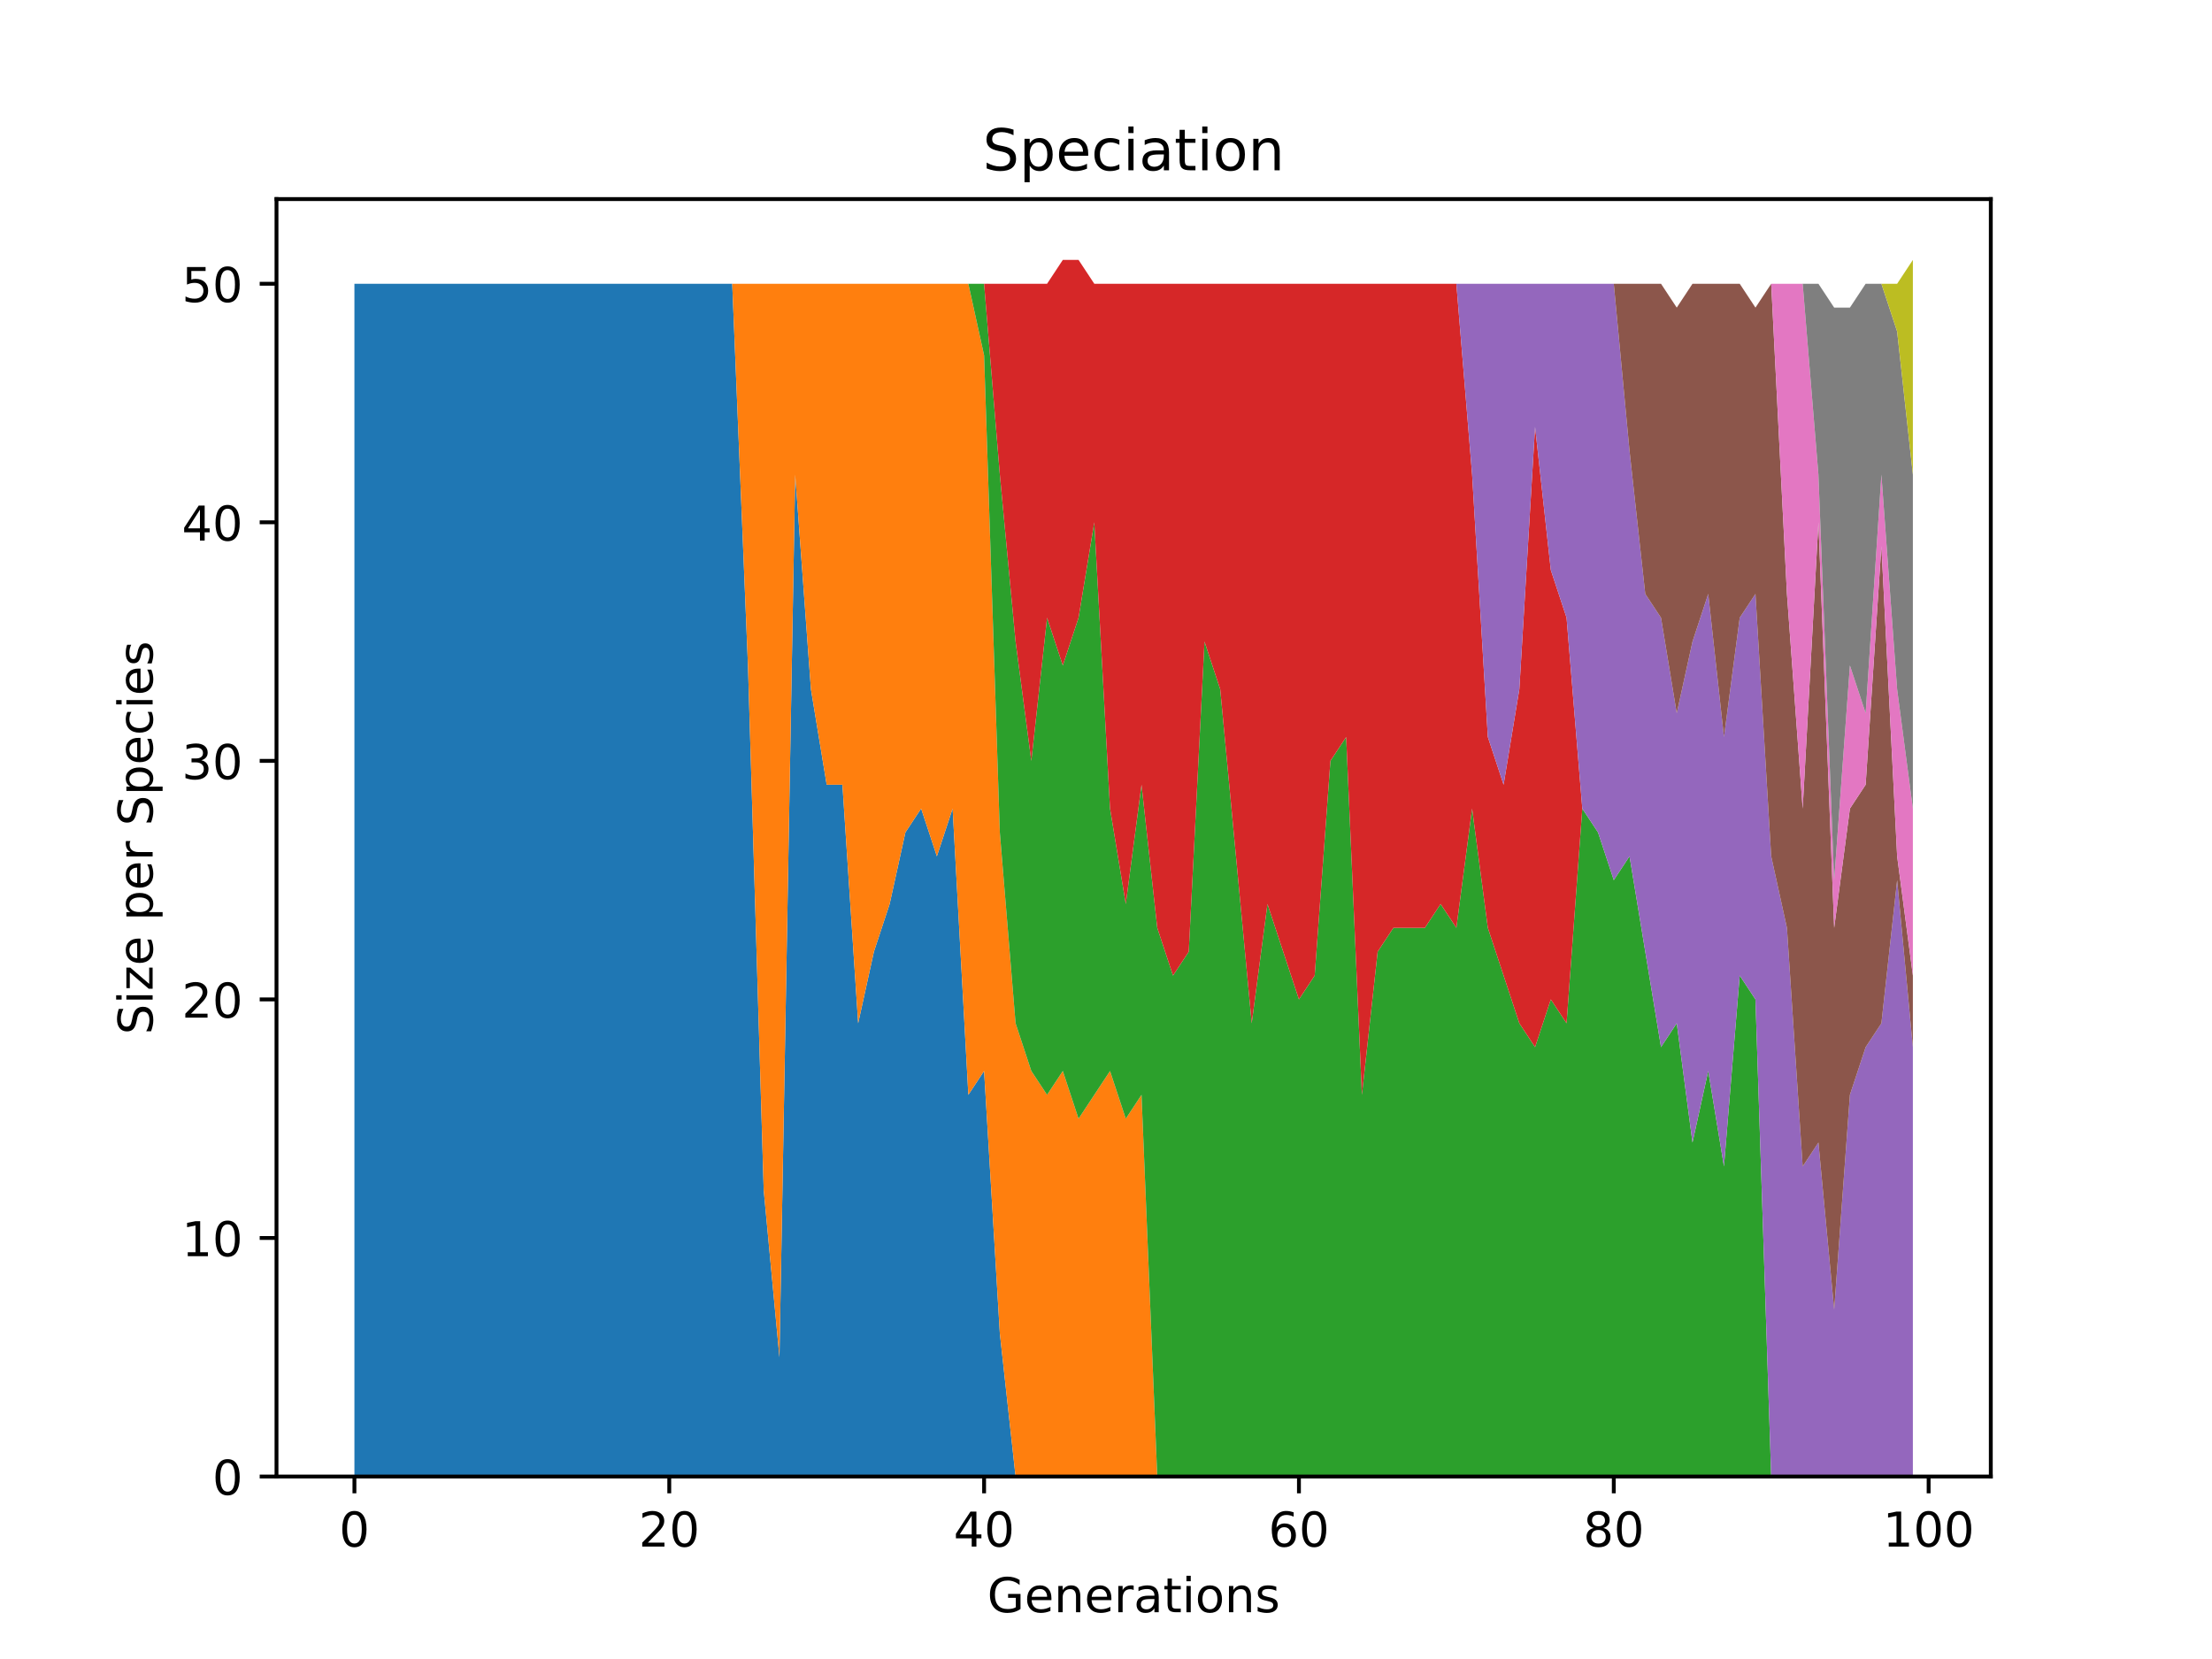 <?xml version="1.0" encoding="utf-8" standalone="no"?>
<!DOCTYPE svg PUBLIC "-//W3C//DTD SVG 1.1//EN"
  "http://www.w3.org/Graphics/SVG/1.1/DTD/svg11.dtd">
<!-- Created with matplotlib (https://matplotlib.org/) -->
<svg height="345.6pt" version="1.1" viewBox="0 0 460.8 345.6" width="460.8pt" xmlns="http://www.w3.org/2000/svg" xmlns:xlink="http://www.w3.org/1999/xlink">
 <defs>
  <style type="text/css">
*{stroke-linecap:butt;stroke-linejoin:round;}
  </style>
 </defs>
 <g id="figure_1">
  <g id="patch_1">
   <path d="M 0 345.6 
L 460.8 345.6 
L 460.8 0 
L 0 0 
z
" style="fill:#ffffff;"/>
  </g>
  <g id="axes_1">
   <g id="patch_2">
    <path d="M 57.6 307.584 
L 414.72 307.584 
L 414.72 41.472 
L 57.6 41.472 
z
" style="fill:#ffffff;"/>
   </g>
   <g id="PolyCollection_1">
    <path clip-path="url(#pa3289aa0d8)" d="M 73.833 59.113 
L 73.833 307.584 
L 77.112 307.584 
L 80.391 307.584 
L 83.671 307.584 
L 86.95 307.584 
L 90.229 307.584 
L 93.509 307.584 
L 96.788 307.584 
L 100.067 307.584 
L 103.347 307.584 
L 106.626 307.584 
L 109.905 307.584 
L 113.185 307.584 
L 116.464 307.584 
L 119.743 307.584 
L 123.023 307.584 
L 126.302 307.584 
L 129.581 307.584 
L 132.861 307.584 
L 136.14 307.584 
L 139.42 307.584 
L 142.699 307.584 
L 145.978 307.584 
L 149.258 307.584 
L 152.537 307.584 
L 155.816 307.584 
L 159.096 307.584 
L 162.375 307.584 
L 165.654 307.584 
L 168.934 307.584 
L 172.213 307.584 
L 175.492 307.584 
L 178.772 307.584 
L 182.051 307.584 
L 185.33 307.584 
L 188.61 307.584 
L 191.889 307.584 
L 195.168 307.584 
L 198.448 307.584 
L 201.727 307.584 
L 205.006 307.584 
L 208.286 307.584 
L 211.565 307.584 
L 214.844 307.584 
L 218.124 307.584 
L 221.403 307.584 
L 224.682 307.584 
L 227.962 307.584 
L 231.241 307.584 
L 234.52 307.584 
L 237.8 307.584 
L 241.079 307.584 
L 244.358 307.584 
L 247.638 307.584 
L 250.917 307.584 
L 254.196 307.584 
L 257.476 307.584 
L 260.755 307.584 
L 264.034 307.584 
L 267.314 307.584 
L 270.593 307.584 
L 273.872 307.584 
L 277.152 307.584 
L 280.431 307.584 
L 283.71 307.584 
L 286.99 307.584 
L 290.269 307.584 
L 293.548 307.584 
L 296.828 307.584 
L 300.107 307.584 
L 303.386 307.584 
L 306.666 307.584 
L 309.945 307.584 
L 313.224 307.584 
L 316.504 307.584 
L 319.783 307.584 
L 323.062 307.584 
L 326.342 307.584 
L 329.621 307.584 
L 332.9 307.584 
L 336.18 307.584 
L 339.459 307.584 
L 342.739 307.584 
L 346.018 307.584 
L 349.297 307.584 
L 352.577 307.584 
L 355.856 307.584 
L 359.135 307.584 
L 362.415 307.584 
L 365.694 307.584 
L 368.973 307.584 
L 372.253 307.584 
L 375.532 307.584 
L 378.811 307.584 
L 382.091 307.584 
L 385.37 307.584 
L 388.649 307.584 
L 391.929 307.584 
L 395.208 307.584 
L 398.487 307.584 
L 398.487 307.584 
L 398.487 307.584 
L 395.208 307.584 
L 391.929 307.584 
L 388.649 307.584 
L 385.37 307.584 
L 382.091 307.584 
L 378.811 307.584 
L 375.532 307.584 
L 372.253 307.584 
L 368.973 307.584 
L 365.694 307.584 
L 362.415 307.584 
L 359.135 307.584 
L 355.856 307.584 
L 352.577 307.584 
L 349.297 307.584 
L 346.018 307.584 
L 342.739 307.584 
L 339.459 307.584 
L 336.18 307.584 
L 332.9 307.584 
L 329.621 307.584 
L 326.342 307.584 
L 323.062 307.584 
L 319.783 307.584 
L 316.504 307.584 
L 313.224 307.584 
L 309.945 307.584 
L 306.666 307.584 
L 303.386 307.584 
L 300.107 307.584 
L 296.828 307.584 
L 293.548 307.584 
L 290.269 307.584 
L 286.99 307.584 
L 283.71 307.584 
L 280.431 307.584 
L 277.152 307.584 
L 273.872 307.584 
L 270.593 307.584 
L 267.314 307.584 
L 264.034 307.584 
L 260.755 307.584 
L 257.476 307.584 
L 254.196 307.584 
L 250.917 307.584 
L 247.638 307.584 
L 244.358 307.584 
L 241.079 307.584 
L 237.8 307.584 
L 234.52 307.584 
L 231.241 307.584 
L 227.962 307.584 
L 224.682 307.584 
L 221.403 307.584 
L 218.124 307.584 
L 214.844 307.584 
L 211.565 307.584 
L 208.286 277.768 
L 205.006 223.104 
L 201.727 228.073 
L 198.448 168.44 
L 195.168 178.379 
L 191.889 168.44 
L 188.61 173.41 
L 185.33 188.318 
L 182.051 198.257 
L 178.772 213.165 
L 175.492 163.471 
L 172.213 163.471 
L 168.934 143.593 
L 165.654 98.869 
L 162.375 282.737 
L 159.096 247.951 
L 155.816 138.624 
L 152.537 59.113 
L 149.258 59.113 
L 145.978 59.113 
L 142.699 59.113 
L 139.42 59.113 
L 136.14 59.113 
L 132.861 59.113 
L 129.581 59.113 
L 126.302 59.113 
L 123.023 59.113 
L 119.743 59.113 
L 116.464 59.113 
L 113.185 59.113 
L 109.905 59.113 
L 106.626 59.113 
L 103.347 59.113 
L 100.067 59.113 
L 96.788 59.113 
L 93.509 59.113 
L 90.229 59.113 
L 86.95 59.113 
L 83.671 59.113 
L 80.391 59.113 
L 77.112 59.113 
L 73.833 59.113 
z
" style="fill:#1f77b4;"/>
   </g>
   <g id="PolyCollection_2">
    <path clip-path="url(#pa3289aa0d8)" d="M 73.833 59.113 
L 73.833 59.113 
L 77.112 59.113 
L 80.391 59.113 
L 83.671 59.113 
L 86.95 59.113 
L 90.229 59.113 
L 93.509 59.113 
L 96.788 59.113 
L 100.067 59.113 
L 103.347 59.113 
L 106.626 59.113 
L 109.905 59.113 
L 113.185 59.113 
L 116.464 59.113 
L 119.743 59.113 
L 123.023 59.113 
L 126.302 59.113 
L 129.581 59.113 
L 132.861 59.113 
L 136.14 59.113 
L 139.42 59.113 
L 142.699 59.113 
L 145.978 59.113 
L 149.258 59.113 
L 152.537 59.113 
L 155.816 138.624 
L 159.096 247.951 
L 162.375 282.737 
L 165.654 98.869 
L 168.934 143.593 
L 172.213 163.471 
L 175.492 163.471 
L 178.772 213.165 
L 182.051 198.257 
L 185.33 188.318 
L 188.61 173.41 
L 191.889 168.44 
L 195.168 178.379 
L 198.448 168.44 
L 201.727 228.073 
L 205.006 223.104 
L 208.286 277.768 
L 211.565 307.584 
L 214.844 307.584 
L 218.124 307.584 
L 221.403 307.584 
L 224.682 307.584 
L 227.962 307.584 
L 231.241 307.584 
L 234.52 307.584 
L 237.8 307.584 
L 241.079 307.584 
L 244.358 307.584 
L 247.638 307.584 
L 250.917 307.584 
L 254.196 307.584 
L 257.476 307.584 
L 260.755 307.584 
L 264.034 307.584 
L 267.314 307.584 
L 270.593 307.584 
L 273.872 307.584 
L 277.152 307.584 
L 280.431 307.584 
L 283.71 307.584 
L 286.99 307.584 
L 290.269 307.584 
L 293.548 307.584 
L 296.828 307.584 
L 300.107 307.584 
L 303.386 307.584 
L 306.666 307.584 
L 309.945 307.584 
L 313.224 307.584 
L 316.504 307.584 
L 319.783 307.584 
L 323.062 307.584 
L 326.342 307.584 
L 329.621 307.584 
L 332.9 307.584 
L 336.18 307.584 
L 339.459 307.584 
L 342.739 307.584 
L 346.018 307.584 
L 349.297 307.584 
L 352.577 307.584 
L 355.856 307.584 
L 359.135 307.584 
L 362.415 307.584 
L 365.694 307.584 
L 368.973 307.584 
L 372.253 307.584 
L 375.532 307.584 
L 378.811 307.584 
L 382.091 307.584 
L 385.37 307.584 
L 388.649 307.584 
L 391.929 307.584 
L 395.208 307.584 
L 398.487 307.584 
L 398.487 307.584 
L 398.487 307.584 
L 395.208 307.584 
L 391.929 307.584 
L 388.649 307.584 
L 385.37 307.584 
L 382.091 307.584 
L 378.811 307.584 
L 375.532 307.584 
L 372.253 307.584 
L 368.973 307.584 
L 365.694 307.584 
L 362.415 307.584 
L 359.135 307.584 
L 355.856 307.584 
L 352.577 307.584 
L 349.297 307.584 
L 346.018 307.584 
L 342.739 307.584 
L 339.459 307.584 
L 336.18 307.584 
L 332.9 307.584 
L 329.621 307.584 
L 326.342 307.584 
L 323.062 307.584 
L 319.783 307.584 
L 316.504 307.584 
L 313.224 307.584 
L 309.945 307.584 
L 306.666 307.584 
L 303.386 307.584 
L 300.107 307.584 
L 296.828 307.584 
L 293.548 307.584 
L 290.269 307.584 
L 286.99 307.584 
L 283.71 307.584 
L 280.431 307.584 
L 277.152 307.584 
L 273.872 307.584 
L 270.593 307.584 
L 267.314 307.584 
L 264.034 307.584 
L 260.755 307.584 
L 257.476 307.584 
L 254.196 307.584 
L 250.917 307.584 
L 247.638 307.584 
L 244.358 307.584 
L 241.079 307.584 
L 237.8 228.073 
L 234.52 233.043 
L 231.241 223.104 
L 227.962 228.073 
L 224.682 233.043 
L 221.403 223.104 
L 218.124 228.073 
L 214.844 223.104 
L 211.565 213.165 
L 208.286 173.41 
L 205.006 74.022 
L 201.727 59.113 
L 198.448 59.113 
L 195.168 59.113 
L 191.889 59.113 
L 188.61 59.113 
L 185.33 59.113 
L 182.051 59.113 
L 178.772 59.113 
L 175.492 59.113 
L 172.213 59.113 
L 168.934 59.113 
L 165.654 59.113 
L 162.375 59.113 
L 159.096 59.113 
L 155.816 59.113 
L 152.537 59.113 
L 149.258 59.113 
L 145.978 59.113 
L 142.699 59.113 
L 139.42 59.113 
L 136.14 59.113 
L 132.861 59.113 
L 129.581 59.113 
L 126.302 59.113 
L 123.023 59.113 
L 119.743 59.113 
L 116.464 59.113 
L 113.185 59.113 
L 109.905 59.113 
L 106.626 59.113 
L 103.347 59.113 
L 100.067 59.113 
L 96.788 59.113 
L 93.509 59.113 
L 90.229 59.113 
L 86.95 59.113 
L 83.671 59.113 
L 80.391 59.113 
L 77.112 59.113 
L 73.833 59.113 
z
" style="fill:#ff7f0e;"/>
   </g>
   <g id="PolyCollection_3">
    <path clip-path="url(#pa3289aa0d8)" d="M 73.833 59.113 
L 73.833 59.113 
L 77.112 59.113 
L 80.391 59.113 
L 83.671 59.113 
L 86.95 59.113 
L 90.229 59.113 
L 93.509 59.113 
L 96.788 59.113 
L 100.067 59.113 
L 103.347 59.113 
L 106.626 59.113 
L 109.905 59.113 
L 113.185 59.113 
L 116.464 59.113 
L 119.743 59.113 
L 123.023 59.113 
L 126.302 59.113 
L 129.581 59.113 
L 132.861 59.113 
L 136.14 59.113 
L 139.42 59.113 
L 142.699 59.113 
L 145.978 59.113 
L 149.258 59.113 
L 152.537 59.113 
L 155.816 59.113 
L 159.096 59.113 
L 162.375 59.113 
L 165.654 59.113 
L 168.934 59.113 
L 172.213 59.113 
L 175.492 59.113 
L 178.772 59.113 
L 182.051 59.113 
L 185.33 59.113 
L 188.61 59.113 
L 191.889 59.113 
L 195.168 59.113 
L 198.448 59.113 
L 201.727 59.113 
L 205.006 74.022 
L 208.286 173.41 
L 211.565 213.165 
L 214.844 223.104 
L 218.124 228.073 
L 221.403 223.104 
L 224.682 233.043 
L 227.962 228.073 
L 231.241 223.104 
L 234.52 233.043 
L 237.8 228.073 
L 241.079 307.584 
L 244.358 307.584 
L 247.638 307.584 
L 250.917 307.584 
L 254.196 307.584 
L 257.476 307.584 
L 260.755 307.584 
L 264.034 307.584 
L 267.314 307.584 
L 270.593 307.584 
L 273.872 307.584 
L 277.152 307.584 
L 280.431 307.584 
L 283.71 307.584 
L 286.99 307.584 
L 290.269 307.584 
L 293.548 307.584 
L 296.828 307.584 
L 300.107 307.584 
L 303.386 307.584 
L 306.666 307.584 
L 309.945 307.584 
L 313.224 307.584 
L 316.504 307.584 
L 319.783 307.584 
L 323.062 307.584 
L 326.342 307.584 
L 329.621 307.584 
L 332.9 307.584 
L 336.18 307.584 
L 339.459 307.584 
L 342.739 307.584 
L 346.018 307.584 
L 349.297 307.584 
L 352.577 307.584 
L 355.856 307.584 
L 359.135 307.584 
L 362.415 307.584 
L 365.694 307.584 
L 368.973 307.584 
L 372.253 307.584 
L 375.532 307.584 
L 378.811 307.584 
L 382.091 307.584 
L 385.37 307.584 
L 388.649 307.584 
L 391.929 307.584 
L 395.208 307.584 
L 398.487 307.584 
L 398.487 307.584 
L 398.487 307.584 
L 395.208 307.584 
L 391.929 307.584 
L 388.649 307.584 
L 385.37 307.584 
L 382.091 307.584 
L 378.811 307.584 
L 375.532 307.584 
L 372.253 307.584 
L 368.973 307.584 
L 365.694 208.196 
L 362.415 203.226 
L 359.135 242.982 
L 355.856 223.104 
L 352.577 238.012 
L 349.297 213.165 
L 346.018 218.135 
L 342.739 198.257 
L 339.459 178.379 
L 336.18 183.349 
L 332.9 173.41 
L 329.621 168.44 
L 326.342 213.165 
L 323.062 208.196 
L 319.783 218.135 
L 316.504 213.165 
L 313.224 203.226 
L 309.945 193.288 
L 306.666 168.44 
L 303.386 193.288 
L 300.107 188.318 
L 296.828 193.288 
L 293.548 193.288 
L 290.269 193.288 
L 286.99 198.257 
L 283.71 228.073 
L 280.431 153.532 
L 277.152 158.502 
L 273.872 203.226 
L 270.593 208.196 
L 267.314 198.257 
L 264.034 188.318 
L 260.755 213.165 
L 257.476 178.379 
L 254.196 143.593 
L 250.917 133.655 
L 247.638 198.257 
L 244.358 203.226 
L 241.079 193.288 
L 237.8 163.471 
L 234.52 188.318 
L 231.241 168.44 
L 227.962 108.808 
L 224.682 128.685 
L 221.403 138.624 
L 218.124 128.685 
L 214.844 158.502 
L 211.565 133.655 
L 208.286 98.869 
L 205.006 59.113 
L 201.727 59.113 
L 198.448 59.113 
L 195.168 59.113 
L 191.889 59.113 
L 188.61 59.113 
L 185.33 59.113 
L 182.051 59.113 
L 178.772 59.113 
L 175.492 59.113 
L 172.213 59.113 
L 168.934 59.113 
L 165.654 59.113 
L 162.375 59.113 
L 159.096 59.113 
L 155.816 59.113 
L 152.537 59.113 
L 149.258 59.113 
L 145.978 59.113 
L 142.699 59.113 
L 139.42 59.113 
L 136.14 59.113 
L 132.861 59.113 
L 129.581 59.113 
L 126.302 59.113 
L 123.023 59.113 
L 119.743 59.113 
L 116.464 59.113 
L 113.185 59.113 
L 109.905 59.113 
L 106.626 59.113 
L 103.347 59.113 
L 100.067 59.113 
L 96.788 59.113 
L 93.509 59.113 
L 90.229 59.113 
L 86.95 59.113 
L 83.671 59.113 
L 80.391 59.113 
L 77.112 59.113 
L 73.833 59.113 
z
" style="fill:#2ca02c;"/>
   </g>
   <g id="PolyCollection_4">
    <path clip-path="url(#pa3289aa0d8)" d="M 73.833 59.113 
L 73.833 59.113 
L 77.112 59.113 
L 80.391 59.113 
L 83.671 59.113 
L 86.95 59.113 
L 90.229 59.113 
L 93.509 59.113 
L 96.788 59.113 
L 100.067 59.113 
L 103.347 59.113 
L 106.626 59.113 
L 109.905 59.113 
L 113.185 59.113 
L 116.464 59.113 
L 119.743 59.113 
L 123.023 59.113 
L 126.302 59.113 
L 129.581 59.113 
L 132.861 59.113 
L 136.14 59.113 
L 139.42 59.113 
L 142.699 59.113 
L 145.978 59.113 
L 149.258 59.113 
L 152.537 59.113 
L 155.816 59.113 
L 159.096 59.113 
L 162.375 59.113 
L 165.654 59.113 
L 168.934 59.113 
L 172.213 59.113 
L 175.492 59.113 
L 178.772 59.113 
L 182.051 59.113 
L 185.33 59.113 
L 188.61 59.113 
L 191.889 59.113 
L 195.168 59.113 
L 198.448 59.113 
L 201.727 59.113 
L 205.006 59.113 
L 208.286 98.869 
L 211.565 133.655 
L 214.844 158.502 
L 218.124 128.685 
L 221.403 138.624 
L 224.682 128.685 
L 227.962 108.808 
L 231.241 168.44 
L 234.52 188.318 
L 237.8 163.471 
L 241.079 193.288 
L 244.358 203.226 
L 247.638 198.257 
L 250.917 133.655 
L 254.196 143.593 
L 257.476 178.379 
L 260.755 213.165 
L 264.034 188.318 
L 267.314 198.257 
L 270.593 208.196 
L 273.872 203.226 
L 277.152 158.502 
L 280.431 153.532 
L 283.71 228.073 
L 286.99 198.257 
L 290.269 193.288 
L 293.548 193.288 
L 296.828 193.288 
L 300.107 188.318 
L 303.386 193.288 
L 306.666 168.44 
L 309.945 193.288 
L 313.224 203.226 
L 316.504 213.165 
L 319.783 218.135 
L 323.062 208.196 
L 326.342 213.165 
L 329.621 168.44 
L 332.9 173.41 
L 336.18 183.349 
L 339.459 178.379 
L 342.739 198.257 
L 346.018 218.135 
L 349.297 213.165 
L 352.577 238.012 
L 355.856 223.104 
L 359.135 242.982 
L 362.415 203.226 
L 365.694 208.196 
L 368.973 307.584 
L 372.253 307.584 
L 375.532 307.584 
L 378.811 307.584 
L 382.091 307.584 
L 385.37 307.584 
L 388.649 307.584 
L 391.929 307.584 
L 395.208 307.584 
L 398.487 307.584 
L 398.487 307.584 
L 398.487 307.584 
L 395.208 307.584 
L 391.929 307.584 
L 388.649 307.584 
L 385.37 307.584 
L 382.091 307.584 
L 378.811 307.584 
L 375.532 307.584 
L 372.253 307.584 
L 368.973 307.584 
L 365.694 208.196 
L 362.415 203.226 
L 359.135 242.982 
L 355.856 223.104 
L 352.577 238.012 
L 349.297 213.165 
L 346.018 218.135 
L 342.739 198.257 
L 339.459 178.379 
L 336.18 183.349 
L 332.9 173.41 
L 329.621 168.44 
L 326.342 128.685 
L 323.062 118.746 
L 319.783 88.93 
L 316.504 143.593 
L 313.224 163.471 
L 309.945 153.532 
L 306.666 98.869 
L 303.386 59.113 
L 300.107 59.113 
L 296.828 59.113 
L 293.548 59.113 
L 290.269 59.113 
L 286.99 59.113 
L 283.71 59.113 
L 280.431 59.113 
L 277.152 59.113 
L 273.872 59.113 
L 270.593 59.113 
L 267.314 59.113 
L 264.034 59.113 
L 260.755 59.113 
L 257.476 59.113 
L 254.196 59.113 
L 250.917 59.113 
L 247.638 59.113 
L 244.358 59.113 
L 241.079 59.113 
L 237.8 59.113 
L 234.52 59.113 
L 231.241 59.113 
L 227.962 59.113 
L 224.682 54.144 
L 221.403 54.144 
L 218.124 59.113 
L 214.844 59.113 
L 211.565 59.113 
L 208.286 59.113 
L 205.006 59.113 
L 201.727 59.113 
L 198.448 59.113 
L 195.168 59.113 
L 191.889 59.113 
L 188.61 59.113 
L 185.33 59.113 
L 182.051 59.113 
L 178.772 59.113 
L 175.492 59.113 
L 172.213 59.113 
L 168.934 59.113 
L 165.654 59.113 
L 162.375 59.113 
L 159.096 59.113 
L 155.816 59.113 
L 152.537 59.113 
L 149.258 59.113 
L 145.978 59.113 
L 142.699 59.113 
L 139.42 59.113 
L 136.14 59.113 
L 132.861 59.113 
L 129.581 59.113 
L 126.302 59.113 
L 123.023 59.113 
L 119.743 59.113 
L 116.464 59.113 
L 113.185 59.113 
L 109.905 59.113 
L 106.626 59.113 
L 103.347 59.113 
L 100.067 59.113 
L 96.788 59.113 
L 93.509 59.113 
L 90.229 59.113 
L 86.95 59.113 
L 83.671 59.113 
L 80.391 59.113 
L 77.112 59.113 
L 73.833 59.113 
z
" style="fill:#d62728;"/>
   </g>
   <g id="PolyCollection_5">
    <path clip-path="url(#pa3289aa0d8)" d="M 73.833 59.113 
L 73.833 59.113 
L 77.112 59.113 
L 80.391 59.113 
L 83.671 59.113 
L 86.95 59.113 
L 90.229 59.113 
L 93.509 59.113 
L 96.788 59.113 
L 100.067 59.113 
L 103.347 59.113 
L 106.626 59.113 
L 109.905 59.113 
L 113.185 59.113 
L 116.464 59.113 
L 119.743 59.113 
L 123.023 59.113 
L 126.302 59.113 
L 129.581 59.113 
L 132.861 59.113 
L 136.14 59.113 
L 139.42 59.113 
L 142.699 59.113 
L 145.978 59.113 
L 149.258 59.113 
L 152.537 59.113 
L 155.816 59.113 
L 159.096 59.113 
L 162.375 59.113 
L 165.654 59.113 
L 168.934 59.113 
L 172.213 59.113 
L 175.492 59.113 
L 178.772 59.113 
L 182.051 59.113 
L 185.33 59.113 
L 188.61 59.113 
L 191.889 59.113 
L 195.168 59.113 
L 198.448 59.113 
L 201.727 59.113 
L 205.006 59.113 
L 208.286 59.113 
L 211.565 59.113 
L 214.844 59.113 
L 218.124 59.113 
L 221.403 54.144 
L 224.682 54.144 
L 227.962 59.113 
L 231.241 59.113 
L 234.52 59.113 
L 237.8 59.113 
L 241.079 59.113 
L 244.358 59.113 
L 247.638 59.113 
L 250.917 59.113 
L 254.196 59.113 
L 257.476 59.113 
L 260.755 59.113 
L 264.034 59.113 
L 267.314 59.113 
L 270.593 59.113 
L 273.872 59.113 
L 277.152 59.113 
L 280.431 59.113 
L 283.71 59.113 
L 286.99 59.113 
L 290.269 59.113 
L 293.548 59.113 
L 296.828 59.113 
L 300.107 59.113 
L 303.386 59.113 
L 306.666 98.869 
L 309.945 153.532 
L 313.224 163.471 
L 316.504 143.593 
L 319.783 88.93 
L 323.062 118.746 
L 326.342 128.685 
L 329.621 168.44 
L 332.9 173.41 
L 336.18 183.349 
L 339.459 178.379 
L 342.739 198.257 
L 346.018 218.135 
L 349.297 213.165 
L 352.577 238.012 
L 355.856 223.104 
L 359.135 242.982 
L 362.415 203.226 
L 365.694 208.196 
L 368.973 307.584 
L 372.253 307.584 
L 375.532 307.584 
L 378.811 307.584 
L 382.091 307.584 
L 385.37 307.584 
L 388.649 307.584 
L 391.929 307.584 
L 395.208 307.584 
L 398.487 307.584 
L 398.487 218.135 
L 398.487 218.135 
L 395.208 183.349 
L 391.929 213.165 
L 388.649 218.135 
L 385.37 228.073 
L 382.091 272.798 
L 378.811 238.012 
L 375.532 242.982 
L 372.253 193.288 
L 368.973 178.379 
L 365.694 123.716 
L 362.415 128.685 
L 359.135 153.532 
L 355.856 123.716 
L 352.577 133.655 
L 349.297 148.563 
L 346.018 128.685 
L 342.739 123.716 
L 339.459 93.899 
L 336.18 59.113 
L 332.9 59.113 
L 329.621 59.113 
L 326.342 59.113 
L 323.062 59.113 
L 319.783 59.113 
L 316.504 59.113 
L 313.224 59.113 
L 309.945 59.113 
L 306.666 59.113 
L 303.386 59.113 
L 300.107 59.113 
L 296.828 59.113 
L 293.548 59.113 
L 290.269 59.113 
L 286.99 59.113 
L 283.71 59.113 
L 280.431 59.113 
L 277.152 59.113 
L 273.872 59.113 
L 270.593 59.113 
L 267.314 59.113 
L 264.034 59.113 
L 260.755 59.113 
L 257.476 59.113 
L 254.196 59.113 
L 250.917 59.113 
L 247.638 59.113 
L 244.358 59.113 
L 241.079 59.113 
L 237.8 59.113 
L 234.52 59.113 
L 231.241 59.113 
L 227.962 59.113 
L 224.682 54.144 
L 221.403 54.144 
L 218.124 59.113 
L 214.844 59.113 
L 211.565 59.113 
L 208.286 59.113 
L 205.006 59.113 
L 201.727 59.113 
L 198.448 59.113 
L 195.168 59.113 
L 191.889 59.113 
L 188.61 59.113 
L 185.33 59.113 
L 182.051 59.113 
L 178.772 59.113 
L 175.492 59.113 
L 172.213 59.113 
L 168.934 59.113 
L 165.654 59.113 
L 162.375 59.113 
L 159.096 59.113 
L 155.816 59.113 
L 152.537 59.113 
L 149.258 59.113 
L 145.978 59.113 
L 142.699 59.113 
L 139.42 59.113 
L 136.14 59.113 
L 132.861 59.113 
L 129.581 59.113 
L 126.302 59.113 
L 123.023 59.113 
L 119.743 59.113 
L 116.464 59.113 
L 113.185 59.113 
L 109.905 59.113 
L 106.626 59.113 
L 103.347 59.113 
L 100.067 59.113 
L 96.788 59.113 
L 93.509 59.113 
L 90.229 59.113 
L 86.95 59.113 
L 83.671 59.113 
L 80.391 59.113 
L 77.112 59.113 
L 73.833 59.113 
z
" style="fill:#9467bd;"/>
   </g>
   <g id="PolyCollection_6">
    <path clip-path="url(#pa3289aa0d8)" d="M 73.833 59.113 
L 73.833 59.113 
L 77.112 59.113 
L 80.391 59.113 
L 83.671 59.113 
L 86.95 59.113 
L 90.229 59.113 
L 93.509 59.113 
L 96.788 59.113 
L 100.067 59.113 
L 103.347 59.113 
L 106.626 59.113 
L 109.905 59.113 
L 113.185 59.113 
L 116.464 59.113 
L 119.743 59.113 
L 123.023 59.113 
L 126.302 59.113 
L 129.581 59.113 
L 132.861 59.113 
L 136.14 59.113 
L 139.42 59.113 
L 142.699 59.113 
L 145.978 59.113 
L 149.258 59.113 
L 152.537 59.113 
L 155.816 59.113 
L 159.096 59.113 
L 162.375 59.113 
L 165.654 59.113 
L 168.934 59.113 
L 172.213 59.113 
L 175.492 59.113 
L 178.772 59.113 
L 182.051 59.113 
L 185.33 59.113 
L 188.61 59.113 
L 191.889 59.113 
L 195.168 59.113 
L 198.448 59.113 
L 201.727 59.113 
L 205.006 59.113 
L 208.286 59.113 
L 211.565 59.113 
L 214.844 59.113 
L 218.124 59.113 
L 221.403 54.144 
L 224.682 54.144 
L 227.962 59.113 
L 231.241 59.113 
L 234.52 59.113 
L 237.8 59.113 
L 241.079 59.113 
L 244.358 59.113 
L 247.638 59.113 
L 250.917 59.113 
L 254.196 59.113 
L 257.476 59.113 
L 260.755 59.113 
L 264.034 59.113 
L 267.314 59.113 
L 270.593 59.113 
L 273.872 59.113 
L 277.152 59.113 
L 280.431 59.113 
L 283.71 59.113 
L 286.99 59.113 
L 290.269 59.113 
L 293.548 59.113 
L 296.828 59.113 
L 300.107 59.113 
L 303.386 59.113 
L 306.666 59.113 
L 309.945 59.113 
L 313.224 59.113 
L 316.504 59.113 
L 319.783 59.113 
L 323.062 59.113 
L 326.342 59.113 
L 329.621 59.113 
L 332.9 59.113 
L 336.18 59.113 
L 339.459 93.899 
L 342.739 123.716 
L 346.018 128.685 
L 349.297 148.563 
L 352.577 133.655 
L 355.856 123.716 
L 359.135 153.532 
L 362.415 128.685 
L 365.694 123.716 
L 368.973 178.379 
L 372.253 193.288 
L 375.532 242.982 
L 378.811 238.012 
L 382.091 272.798 
L 385.37 228.073 
L 388.649 218.135 
L 391.929 213.165 
L 395.208 183.349 
L 398.487 218.135 
L 398.487 203.226 
L 398.487 203.226 
L 395.208 178.379 
L 391.929 113.777 
L 388.649 163.471 
L 385.37 168.44 
L 382.091 193.288 
L 378.811 108.808 
L 375.532 168.44 
L 372.253 123.716 
L 368.973 59.113 
L 365.694 64.083 
L 362.415 59.113 
L 359.135 59.113 
L 355.856 59.113 
L 352.577 59.113 
L 349.297 64.083 
L 346.018 59.113 
L 342.739 59.113 
L 339.459 59.113 
L 336.18 59.113 
L 332.9 59.113 
L 329.621 59.113 
L 326.342 59.113 
L 323.062 59.113 
L 319.783 59.113 
L 316.504 59.113 
L 313.224 59.113 
L 309.945 59.113 
L 306.666 59.113 
L 303.386 59.113 
L 300.107 59.113 
L 296.828 59.113 
L 293.548 59.113 
L 290.269 59.113 
L 286.99 59.113 
L 283.71 59.113 
L 280.431 59.113 
L 277.152 59.113 
L 273.872 59.113 
L 270.593 59.113 
L 267.314 59.113 
L 264.034 59.113 
L 260.755 59.113 
L 257.476 59.113 
L 254.196 59.113 
L 250.917 59.113 
L 247.638 59.113 
L 244.358 59.113 
L 241.079 59.113 
L 237.8 59.113 
L 234.52 59.113 
L 231.241 59.113 
L 227.962 59.113 
L 224.682 54.144 
L 221.403 54.144 
L 218.124 59.113 
L 214.844 59.113 
L 211.565 59.113 
L 208.286 59.113 
L 205.006 59.113 
L 201.727 59.113 
L 198.448 59.113 
L 195.168 59.113 
L 191.889 59.113 
L 188.61 59.113 
L 185.33 59.113 
L 182.051 59.113 
L 178.772 59.113 
L 175.492 59.113 
L 172.213 59.113 
L 168.934 59.113 
L 165.654 59.113 
L 162.375 59.113 
L 159.096 59.113 
L 155.816 59.113 
L 152.537 59.113 
L 149.258 59.113 
L 145.978 59.113 
L 142.699 59.113 
L 139.42 59.113 
L 136.14 59.113 
L 132.861 59.113 
L 129.581 59.113 
L 126.302 59.113 
L 123.023 59.113 
L 119.743 59.113 
L 116.464 59.113 
L 113.185 59.113 
L 109.905 59.113 
L 106.626 59.113 
L 103.347 59.113 
L 100.067 59.113 
L 96.788 59.113 
L 93.509 59.113 
L 90.229 59.113 
L 86.95 59.113 
L 83.671 59.113 
L 80.391 59.113 
L 77.112 59.113 
L 73.833 59.113 
z
" style="fill:#8c564b;"/>
   </g>
   <g id="PolyCollection_7">
    <path clip-path="url(#pa3289aa0d8)" d="M 73.833 59.113 
L 73.833 59.113 
L 77.112 59.113 
L 80.391 59.113 
L 83.671 59.113 
L 86.95 59.113 
L 90.229 59.113 
L 93.509 59.113 
L 96.788 59.113 
L 100.067 59.113 
L 103.347 59.113 
L 106.626 59.113 
L 109.905 59.113 
L 113.185 59.113 
L 116.464 59.113 
L 119.743 59.113 
L 123.023 59.113 
L 126.302 59.113 
L 129.581 59.113 
L 132.861 59.113 
L 136.14 59.113 
L 139.42 59.113 
L 142.699 59.113 
L 145.978 59.113 
L 149.258 59.113 
L 152.537 59.113 
L 155.816 59.113 
L 159.096 59.113 
L 162.375 59.113 
L 165.654 59.113 
L 168.934 59.113 
L 172.213 59.113 
L 175.492 59.113 
L 178.772 59.113 
L 182.051 59.113 
L 185.33 59.113 
L 188.61 59.113 
L 191.889 59.113 
L 195.168 59.113 
L 198.448 59.113 
L 201.727 59.113 
L 205.006 59.113 
L 208.286 59.113 
L 211.565 59.113 
L 214.844 59.113 
L 218.124 59.113 
L 221.403 54.144 
L 224.682 54.144 
L 227.962 59.113 
L 231.241 59.113 
L 234.52 59.113 
L 237.8 59.113 
L 241.079 59.113 
L 244.358 59.113 
L 247.638 59.113 
L 250.917 59.113 
L 254.196 59.113 
L 257.476 59.113 
L 260.755 59.113 
L 264.034 59.113 
L 267.314 59.113 
L 270.593 59.113 
L 273.872 59.113 
L 277.152 59.113 
L 280.431 59.113 
L 283.71 59.113 
L 286.99 59.113 
L 290.269 59.113 
L 293.548 59.113 
L 296.828 59.113 
L 300.107 59.113 
L 303.386 59.113 
L 306.666 59.113 
L 309.945 59.113 
L 313.224 59.113 
L 316.504 59.113 
L 319.783 59.113 
L 323.062 59.113 
L 326.342 59.113 
L 329.621 59.113 
L 332.9 59.113 
L 336.18 59.113 
L 339.459 59.113 
L 342.739 59.113 
L 346.018 59.113 
L 349.297 64.083 
L 352.577 59.113 
L 355.856 59.113 
L 359.135 59.113 
L 362.415 59.113 
L 365.694 64.083 
L 368.973 59.113 
L 372.253 123.716 
L 375.532 168.44 
L 378.811 108.808 
L 382.091 193.288 
L 385.37 168.44 
L 388.649 163.471 
L 391.929 113.777 
L 395.208 178.379 
L 398.487 203.226 
L 398.487 168.44 
L 398.487 168.44 
L 395.208 143.593 
L 391.929 98.869 
L 388.649 148.563 
L 385.37 138.624 
L 382.091 183.349 
L 378.811 98.869 
L 375.532 59.113 
L 372.253 59.113 
L 368.973 59.113 
L 365.694 64.083 
L 362.415 59.113 
L 359.135 59.113 
L 355.856 59.113 
L 352.577 59.113 
L 349.297 64.083 
L 346.018 59.113 
L 342.739 59.113 
L 339.459 59.113 
L 336.18 59.113 
L 332.9 59.113 
L 329.621 59.113 
L 326.342 59.113 
L 323.062 59.113 
L 319.783 59.113 
L 316.504 59.113 
L 313.224 59.113 
L 309.945 59.113 
L 306.666 59.113 
L 303.386 59.113 
L 300.107 59.113 
L 296.828 59.113 
L 293.548 59.113 
L 290.269 59.113 
L 286.99 59.113 
L 283.71 59.113 
L 280.431 59.113 
L 277.152 59.113 
L 273.872 59.113 
L 270.593 59.113 
L 267.314 59.113 
L 264.034 59.113 
L 260.755 59.113 
L 257.476 59.113 
L 254.196 59.113 
L 250.917 59.113 
L 247.638 59.113 
L 244.358 59.113 
L 241.079 59.113 
L 237.8 59.113 
L 234.52 59.113 
L 231.241 59.113 
L 227.962 59.113 
L 224.682 54.144 
L 221.403 54.144 
L 218.124 59.113 
L 214.844 59.113 
L 211.565 59.113 
L 208.286 59.113 
L 205.006 59.113 
L 201.727 59.113 
L 198.448 59.113 
L 195.168 59.113 
L 191.889 59.113 
L 188.61 59.113 
L 185.33 59.113 
L 182.051 59.113 
L 178.772 59.113 
L 175.492 59.113 
L 172.213 59.113 
L 168.934 59.113 
L 165.654 59.113 
L 162.375 59.113 
L 159.096 59.113 
L 155.816 59.113 
L 152.537 59.113 
L 149.258 59.113 
L 145.978 59.113 
L 142.699 59.113 
L 139.42 59.113 
L 136.14 59.113 
L 132.861 59.113 
L 129.581 59.113 
L 126.302 59.113 
L 123.023 59.113 
L 119.743 59.113 
L 116.464 59.113 
L 113.185 59.113 
L 109.905 59.113 
L 106.626 59.113 
L 103.347 59.113 
L 100.067 59.113 
L 96.788 59.113 
L 93.509 59.113 
L 90.229 59.113 
L 86.95 59.113 
L 83.671 59.113 
L 80.391 59.113 
L 77.112 59.113 
L 73.833 59.113 
z
" style="fill:#e377c2;"/>
   </g>
   <g id="PolyCollection_8">
    <path clip-path="url(#pa3289aa0d8)" d="M 73.833 59.113 
L 73.833 59.113 
L 77.112 59.113 
L 80.391 59.113 
L 83.671 59.113 
L 86.95 59.113 
L 90.229 59.113 
L 93.509 59.113 
L 96.788 59.113 
L 100.067 59.113 
L 103.347 59.113 
L 106.626 59.113 
L 109.905 59.113 
L 113.185 59.113 
L 116.464 59.113 
L 119.743 59.113 
L 123.023 59.113 
L 126.302 59.113 
L 129.581 59.113 
L 132.861 59.113 
L 136.14 59.113 
L 139.42 59.113 
L 142.699 59.113 
L 145.978 59.113 
L 149.258 59.113 
L 152.537 59.113 
L 155.816 59.113 
L 159.096 59.113 
L 162.375 59.113 
L 165.654 59.113 
L 168.934 59.113 
L 172.213 59.113 
L 175.492 59.113 
L 178.772 59.113 
L 182.051 59.113 
L 185.33 59.113 
L 188.61 59.113 
L 191.889 59.113 
L 195.168 59.113 
L 198.448 59.113 
L 201.727 59.113 
L 205.006 59.113 
L 208.286 59.113 
L 211.565 59.113 
L 214.844 59.113 
L 218.124 59.113 
L 221.403 54.144 
L 224.682 54.144 
L 227.962 59.113 
L 231.241 59.113 
L 234.52 59.113 
L 237.8 59.113 
L 241.079 59.113 
L 244.358 59.113 
L 247.638 59.113 
L 250.917 59.113 
L 254.196 59.113 
L 257.476 59.113 
L 260.755 59.113 
L 264.034 59.113 
L 267.314 59.113 
L 270.593 59.113 
L 273.872 59.113 
L 277.152 59.113 
L 280.431 59.113 
L 283.71 59.113 
L 286.99 59.113 
L 290.269 59.113 
L 293.548 59.113 
L 296.828 59.113 
L 300.107 59.113 
L 303.386 59.113 
L 306.666 59.113 
L 309.945 59.113 
L 313.224 59.113 
L 316.504 59.113 
L 319.783 59.113 
L 323.062 59.113 
L 326.342 59.113 
L 329.621 59.113 
L 332.9 59.113 
L 336.18 59.113 
L 339.459 59.113 
L 342.739 59.113 
L 346.018 59.113 
L 349.297 64.083 
L 352.577 59.113 
L 355.856 59.113 
L 359.135 59.113 
L 362.415 59.113 
L 365.694 64.083 
L 368.973 59.113 
L 372.253 59.113 
L 375.532 59.113 
L 378.811 98.869 
L 382.091 183.349 
L 385.37 138.624 
L 388.649 148.563 
L 391.929 98.869 
L 395.208 143.593 
L 398.487 168.44 
L 398.487 98.869 
L 398.487 98.869 
L 395.208 69.052 
L 391.929 59.113 
L 388.649 59.113 
L 385.37 64.083 
L 382.091 64.083 
L 378.811 59.113 
L 375.532 59.113 
L 372.253 59.113 
L 368.973 59.113 
L 365.694 64.083 
L 362.415 59.113 
L 359.135 59.113 
L 355.856 59.113 
L 352.577 59.113 
L 349.297 64.083 
L 346.018 59.113 
L 342.739 59.113 
L 339.459 59.113 
L 336.18 59.113 
L 332.9 59.113 
L 329.621 59.113 
L 326.342 59.113 
L 323.062 59.113 
L 319.783 59.113 
L 316.504 59.113 
L 313.224 59.113 
L 309.945 59.113 
L 306.666 59.113 
L 303.386 59.113 
L 300.107 59.113 
L 296.828 59.113 
L 293.548 59.113 
L 290.269 59.113 
L 286.99 59.113 
L 283.71 59.113 
L 280.431 59.113 
L 277.152 59.113 
L 273.872 59.113 
L 270.593 59.113 
L 267.314 59.113 
L 264.034 59.113 
L 260.755 59.113 
L 257.476 59.113 
L 254.196 59.113 
L 250.917 59.113 
L 247.638 59.113 
L 244.358 59.113 
L 241.079 59.113 
L 237.8 59.113 
L 234.52 59.113 
L 231.241 59.113 
L 227.962 59.113 
L 224.682 54.144 
L 221.403 54.144 
L 218.124 59.113 
L 214.844 59.113 
L 211.565 59.113 
L 208.286 59.113 
L 205.006 59.113 
L 201.727 59.113 
L 198.448 59.113 
L 195.168 59.113 
L 191.889 59.113 
L 188.61 59.113 
L 185.33 59.113 
L 182.051 59.113 
L 178.772 59.113 
L 175.492 59.113 
L 172.213 59.113 
L 168.934 59.113 
L 165.654 59.113 
L 162.375 59.113 
L 159.096 59.113 
L 155.816 59.113 
L 152.537 59.113 
L 149.258 59.113 
L 145.978 59.113 
L 142.699 59.113 
L 139.42 59.113 
L 136.14 59.113 
L 132.861 59.113 
L 129.581 59.113 
L 126.302 59.113 
L 123.023 59.113 
L 119.743 59.113 
L 116.464 59.113 
L 113.185 59.113 
L 109.905 59.113 
L 106.626 59.113 
L 103.347 59.113 
L 100.067 59.113 
L 96.788 59.113 
L 93.509 59.113 
L 90.229 59.113 
L 86.95 59.113 
L 83.671 59.113 
L 80.391 59.113 
L 77.112 59.113 
L 73.833 59.113 
z
" style="fill:#7f7f7f;"/>
   </g>
   <g id="PolyCollection_9">
    <path clip-path="url(#pa3289aa0d8)" d="M 73.833 59.113 
L 73.833 59.113 
L 77.112 59.113 
L 80.391 59.113 
L 83.671 59.113 
L 86.95 59.113 
L 90.229 59.113 
L 93.509 59.113 
L 96.788 59.113 
L 100.067 59.113 
L 103.347 59.113 
L 106.626 59.113 
L 109.905 59.113 
L 113.185 59.113 
L 116.464 59.113 
L 119.743 59.113 
L 123.023 59.113 
L 126.302 59.113 
L 129.581 59.113 
L 132.861 59.113 
L 136.14 59.113 
L 139.42 59.113 
L 142.699 59.113 
L 145.978 59.113 
L 149.258 59.113 
L 152.537 59.113 
L 155.816 59.113 
L 159.096 59.113 
L 162.375 59.113 
L 165.654 59.113 
L 168.934 59.113 
L 172.213 59.113 
L 175.492 59.113 
L 178.772 59.113 
L 182.051 59.113 
L 185.33 59.113 
L 188.61 59.113 
L 191.889 59.113 
L 195.168 59.113 
L 198.448 59.113 
L 201.727 59.113 
L 205.006 59.113 
L 208.286 59.113 
L 211.565 59.113 
L 214.844 59.113 
L 218.124 59.113 
L 221.403 54.144 
L 224.682 54.144 
L 227.962 59.113 
L 231.241 59.113 
L 234.52 59.113 
L 237.8 59.113 
L 241.079 59.113 
L 244.358 59.113 
L 247.638 59.113 
L 250.917 59.113 
L 254.196 59.113 
L 257.476 59.113 
L 260.755 59.113 
L 264.034 59.113 
L 267.314 59.113 
L 270.593 59.113 
L 273.872 59.113 
L 277.152 59.113 
L 280.431 59.113 
L 283.71 59.113 
L 286.99 59.113 
L 290.269 59.113 
L 293.548 59.113 
L 296.828 59.113 
L 300.107 59.113 
L 303.386 59.113 
L 306.666 59.113 
L 309.945 59.113 
L 313.224 59.113 
L 316.504 59.113 
L 319.783 59.113 
L 323.062 59.113 
L 326.342 59.113 
L 329.621 59.113 
L 332.9 59.113 
L 336.18 59.113 
L 339.459 59.113 
L 342.739 59.113 
L 346.018 59.113 
L 349.297 64.083 
L 352.577 59.113 
L 355.856 59.113 
L 359.135 59.113 
L 362.415 59.113 
L 365.694 64.083 
L 368.973 59.113 
L 372.253 59.113 
L 375.532 59.113 
L 378.811 59.113 
L 382.091 64.083 
L 385.37 64.083 
L 388.649 59.113 
L 391.929 59.113 
L 395.208 69.052 
L 398.487 98.869 
L 398.487 54.144 
L 398.487 54.144 
L 395.208 59.113 
L 391.929 59.113 
L 388.649 59.113 
L 385.37 64.083 
L 382.091 64.083 
L 378.811 59.113 
L 375.532 59.113 
L 372.253 59.113 
L 368.973 59.113 
L 365.694 64.083 
L 362.415 59.113 
L 359.135 59.113 
L 355.856 59.113 
L 352.577 59.113 
L 349.297 64.083 
L 346.018 59.113 
L 342.739 59.113 
L 339.459 59.113 
L 336.18 59.113 
L 332.9 59.113 
L 329.621 59.113 
L 326.342 59.113 
L 323.062 59.113 
L 319.783 59.113 
L 316.504 59.113 
L 313.224 59.113 
L 309.945 59.113 
L 306.666 59.113 
L 303.386 59.113 
L 300.107 59.113 
L 296.828 59.113 
L 293.548 59.113 
L 290.269 59.113 
L 286.99 59.113 
L 283.71 59.113 
L 280.431 59.113 
L 277.152 59.113 
L 273.872 59.113 
L 270.593 59.113 
L 267.314 59.113 
L 264.034 59.113 
L 260.755 59.113 
L 257.476 59.113 
L 254.196 59.113 
L 250.917 59.113 
L 247.638 59.113 
L 244.358 59.113 
L 241.079 59.113 
L 237.8 59.113 
L 234.52 59.113 
L 231.241 59.113 
L 227.962 59.113 
L 224.682 54.144 
L 221.403 54.144 
L 218.124 59.113 
L 214.844 59.113 
L 211.565 59.113 
L 208.286 59.113 
L 205.006 59.113 
L 201.727 59.113 
L 198.448 59.113 
L 195.168 59.113 
L 191.889 59.113 
L 188.61 59.113 
L 185.33 59.113 
L 182.051 59.113 
L 178.772 59.113 
L 175.492 59.113 
L 172.213 59.113 
L 168.934 59.113 
L 165.654 59.113 
L 162.375 59.113 
L 159.096 59.113 
L 155.816 59.113 
L 152.537 59.113 
L 149.258 59.113 
L 145.978 59.113 
L 142.699 59.113 
L 139.42 59.113 
L 136.14 59.113 
L 132.861 59.113 
L 129.581 59.113 
L 126.302 59.113 
L 123.023 59.113 
L 119.743 59.113 
L 116.464 59.113 
L 113.185 59.113 
L 109.905 59.113 
L 106.626 59.113 
L 103.347 59.113 
L 100.067 59.113 
L 96.788 59.113 
L 93.509 59.113 
L 90.229 59.113 
L 86.95 59.113 
L 83.671 59.113 
L 80.391 59.113 
L 77.112 59.113 
L 73.833 59.113 
z
" style="fill:#bcbd22;"/>
   </g>
   <g id="matplotlib.axis_1">
    <g id="xtick_1">
     <g id="line2d_1">
      <defs>
       <path d="M 0 0 
L 0 3.5 
" id="m8fce3b2390" style="stroke:#000000;stroke-width:0.8;"/>
      </defs>
      <g>
       <use style="stroke:#000000;stroke-width:0.8;" x="73.833" xlink:href="#m8fce3b2390" y="307.584"/>
      </g>
     </g>
     <g id="text_1">
      <!-- 0 -->
      <defs>
       <path d="M 31.781 66.406 
Q 24.172 66.406 20.328 58.906 
Q 16.5 51.422 16.5 36.375 
Q 16.5 21.391 20.328 13.891 
Q 24.172 6.391 31.781 6.391 
Q 39.453 6.391 43.281 13.891 
Q 47.125 21.391 47.125 36.375 
Q 47.125 51.422 43.281 58.906 
Q 39.453 66.406 31.781 66.406 
z
M 31.781 74.219 
Q 44.047 74.219 50.516 64.516 
Q 56.984 54.828 56.984 36.375 
Q 56.984 17.969 50.516 8.266 
Q 44.047 -1.422 31.781 -1.422 
Q 19.531 -1.422 13.062 8.266 
Q 6.594 17.969 6.594 36.375 
Q 6.594 54.828 13.062 64.516 
Q 19.531 74.219 31.781 74.219 
z
" id="DejaVuSans-48"/>
      </defs>
      <g transform="translate(70.651 322.182)scale(0.1 -0.1)">
       <use xlink:href="#DejaVuSans-48"/>
      </g>
     </g>
    </g>
    <g id="xtick_2">
     <g id="line2d_2">
      <g>
       <use style="stroke:#000000;stroke-width:0.8;" x="139.42" xlink:href="#m8fce3b2390" y="307.584"/>
      </g>
     </g>
     <g id="text_2">
      <!-- 20 -->
      <defs>
       <path d="M 19.188 8.297 
L 53.609 8.297 
L 53.609 0 
L 7.328 0 
L 7.328 8.297 
Q 12.938 14.109 22.625 23.891 
Q 32.328 33.688 34.812 36.531 
Q 39.547 41.844 41.422 45.531 
Q 43.312 49.219 43.312 52.781 
Q 43.312 58.594 39.234 62.25 
Q 35.156 65.922 28.609 65.922 
Q 23.969 65.922 18.812 64.312 
Q 13.672 62.703 7.812 59.422 
L 7.812 69.391 
Q 13.766 71.781 18.938 73 
Q 24.125 74.219 28.422 74.219 
Q 39.75 74.219 46.484 68.547 
Q 53.219 62.891 53.219 53.422 
Q 53.219 48.922 51.531 44.891 
Q 49.859 40.875 45.406 35.406 
Q 44.188 33.984 37.641 27.219 
Q 31.109 20.453 19.188 8.297 
z
" id="DejaVuSans-50"/>
      </defs>
      <g transform="translate(133.057 322.182)scale(0.1 -0.1)">
       <use xlink:href="#DejaVuSans-50"/>
       <use x="63.623" xlink:href="#DejaVuSans-48"/>
      </g>
     </g>
    </g>
    <g id="xtick_3">
     <g id="line2d_3">
      <g>
       <use style="stroke:#000000;stroke-width:0.8;" x="205.006" xlink:href="#m8fce3b2390" y="307.584"/>
      </g>
     </g>
     <g id="text_3">
      <!-- 40 -->
      <defs>
       <path d="M 37.797 64.312 
L 12.891 25.391 
L 37.797 25.391 
z
M 35.203 72.906 
L 47.609 72.906 
L 47.609 25.391 
L 58.016 25.391 
L 58.016 17.188 
L 47.609 17.188 
L 47.609 0 
L 37.797 0 
L 37.797 17.188 
L 4.891 17.188 
L 4.891 26.703 
z
" id="DejaVuSans-52"/>
      </defs>
      <g transform="translate(198.644 322.182)scale(0.1 -0.1)">
       <use xlink:href="#DejaVuSans-52"/>
       <use x="63.623" xlink:href="#DejaVuSans-48"/>
      </g>
     </g>
    </g>
    <g id="xtick_4">
     <g id="line2d_4">
      <g>
       <use style="stroke:#000000;stroke-width:0.8;" x="270.593" xlink:href="#m8fce3b2390" y="307.584"/>
      </g>
     </g>
     <g id="text_4">
      <!-- 60 -->
      <defs>
       <path d="M 33.016 40.375 
Q 26.375 40.375 22.484 35.828 
Q 18.609 31.297 18.609 23.391 
Q 18.609 15.531 22.484 10.953 
Q 26.375 6.391 33.016 6.391 
Q 39.656 6.391 43.531 10.953 
Q 47.406 15.531 47.406 23.391 
Q 47.406 31.297 43.531 35.828 
Q 39.656 40.375 33.016 40.375 
z
M 52.594 71.297 
L 52.594 62.312 
Q 48.875 64.062 45.094 64.984 
Q 41.312 65.922 37.594 65.922 
Q 27.828 65.922 22.672 59.328 
Q 17.531 52.734 16.797 39.406 
Q 19.672 43.656 24.016 45.922 
Q 28.375 48.188 33.594 48.188 
Q 44.578 48.188 50.953 41.516 
Q 57.328 34.859 57.328 23.391 
Q 57.328 12.156 50.688 5.359 
Q 44.047 -1.422 33.016 -1.422 
Q 20.359 -1.422 13.672 8.266 
Q 6.984 17.969 6.984 36.375 
Q 6.984 53.656 15.188 63.938 
Q 23.391 74.219 37.203 74.219 
Q 40.922 74.219 44.703 73.484 
Q 48.484 72.75 52.594 71.297 
z
" id="DejaVuSans-54"/>
      </defs>
      <g transform="translate(264.231 322.182)scale(0.1 -0.1)">
       <use xlink:href="#DejaVuSans-54"/>
       <use x="63.623" xlink:href="#DejaVuSans-48"/>
      </g>
     </g>
    </g>
    <g id="xtick_5">
     <g id="line2d_5">
      <g>
       <use style="stroke:#000000;stroke-width:0.8;" x="336.18" xlink:href="#m8fce3b2390" y="307.584"/>
      </g>
     </g>
     <g id="text_5">
      <!-- 80 -->
      <defs>
       <path d="M 31.781 34.625 
Q 24.75 34.625 20.719 30.859 
Q 16.703 27.094 16.703 20.516 
Q 16.703 13.922 20.719 10.156 
Q 24.75 6.391 31.781 6.391 
Q 38.812 6.391 42.859 10.172 
Q 46.922 13.969 46.922 20.516 
Q 46.922 27.094 42.891 30.859 
Q 38.875 34.625 31.781 34.625 
z
M 21.922 38.812 
Q 15.578 40.375 12.031 44.719 
Q 8.5 49.078 8.5 55.328 
Q 8.5 64.062 14.719 69.141 
Q 20.953 74.219 31.781 74.219 
Q 42.672 74.219 48.875 69.141 
Q 55.078 64.062 55.078 55.328 
Q 55.078 49.078 51.531 44.719 
Q 48 40.375 41.703 38.812 
Q 48.828 37.156 52.797 32.312 
Q 56.781 27.484 56.781 20.516 
Q 56.781 9.906 50.312 4.234 
Q 43.844 -1.422 31.781 -1.422 
Q 19.734 -1.422 13.25 4.234 
Q 6.781 9.906 6.781 20.516 
Q 6.781 27.484 10.781 32.312 
Q 14.797 37.156 21.922 38.812 
z
M 18.312 54.391 
Q 18.312 48.734 21.844 45.562 
Q 25.391 42.391 31.781 42.391 
Q 38.141 42.391 41.719 45.562 
Q 45.312 48.734 45.312 54.391 
Q 45.312 60.062 41.719 63.234 
Q 38.141 66.406 31.781 66.406 
Q 25.391 66.406 21.844 63.234 
Q 18.312 60.062 18.312 54.391 
z
" id="DejaVuSans-56"/>
      </defs>
      <g transform="translate(329.817 322.182)scale(0.1 -0.1)">
       <use xlink:href="#DejaVuSans-56"/>
       <use x="63.623" xlink:href="#DejaVuSans-48"/>
      </g>
     </g>
    </g>
    <g id="xtick_6">
     <g id="line2d_6">
      <g>
       <use style="stroke:#000000;stroke-width:0.8;" x="401.767" xlink:href="#m8fce3b2390" y="307.584"/>
      </g>
     </g>
     <g id="text_6">
      <!-- 100 -->
      <defs>
       <path d="M 12.406 8.297 
L 28.516 8.297 
L 28.516 63.922 
L 10.984 60.406 
L 10.984 69.391 
L 28.422 72.906 
L 38.281 72.906 
L 38.281 8.297 
L 54.391 8.297 
L 54.391 0 
L 12.406 0 
z
" id="DejaVuSans-49"/>
      </defs>
      <g transform="translate(392.223 322.182)scale(0.1 -0.1)">
       <use xlink:href="#DejaVuSans-49"/>
       <use x="63.623" xlink:href="#DejaVuSans-48"/>
       <use x="127.246" xlink:href="#DejaVuSans-48"/>
      </g>
     </g>
    </g>
    <g id="text_7">
     <!-- Generations -->
     <defs>
      <path d="M 59.516 10.406 
L 59.516 29.984 
L 43.406 29.984 
L 43.406 38.094 
L 69.281 38.094 
L 69.281 6.781 
Q 63.578 2.734 56.688 0.656 
Q 49.812 -1.422 42 -1.422 
Q 24.906 -1.422 15.25 8.562 
Q 5.609 18.562 5.609 36.375 
Q 5.609 54.25 15.25 64.234 
Q 24.906 74.219 42 74.219 
Q 49.125 74.219 55.547 72.453 
Q 61.969 70.703 67.391 67.281 
L 67.391 56.781 
Q 61.922 61.422 55.766 63.766 
Q 49.609 66.109 42.828 66.109 
Q 29.438 66.109 22.719 58.641 
Q 16.016 51.172 16.016 36.375 
Q 16.016 21.625 22.719 14.156 
Q 29.438 6.688 42.828 6.688 
Q 48.047 6.688 52.141 7.594 
Q 56.25 8.5 59.516 10.406 
z
" id="DejaVuSans-71"/>
      <path d="M 56.203 29.594 
L 56.203 25.203 
L 14.891 25.203 
Q 15.484 15.922 20.484 11.062 
Q 25.484 6.203 34.422 6.203 
Q 39.594 6.203 44.453 7.469 
Q 49.312 8.734 54.109 11.281 
L 54.109 2.781 
Q 49.266 0.734 44.188 -0.344 
Q 39.109 -1.422 33.891 -1.422 
Q 20.797 -1.422 13.156 6.188 
Q 5.516 13.812 5.516 26.812 
Q 5.516 40.234 12.766 48.109 
Q 20.016 56 32.328 56 
Q 43.359 56 49.781 48.891 
Q 56.203 41.797 56.203 29.594 
z
M 47.219 32.234 
Q 47.125 39.594 43.094 43.984 
Q 39.062 48.391 32.422 48.391 
Q 24.906 48.391 20.391 44.141 
Q 15.875 39.891 15.188 32.172 
z
" id="DejaVuSans-101"/>
      <path d="M 54.891 33.016 
L 54.891 0 
L 45.906 0 
L 45.906 32.719 
Q 45.906 40.484 42.875 44.328 
Q 39.844 48.188 33.797 48.188 
Q 26.516 48.188 22.312 43.547 
Q 18.109 38.922 18.109 30.906 
L 18.109 0 
L 9.078 0 
L 9.078 54.688 
L 18.109 54.688 
L 18.109 46.188 
Q 21.344 51.125 25.703 53.562 
Q 30.078 56 35.797 56 
Q 45.219 56 50.047 50.172 
Q 54.891 44.344 54.891 33.016 
z
" id="DejaVuSans-110"/>
      <path d="M 41.109 46.297 
Q 39.594 47.172 37.812 47.578 
Q 36.031 48 33.891 48 
Q 26.266 48 22.188 43.047 
Q 18.109 38.094 18.109 28.812 
L 18.109 0 
L 9.078 0 
L 9.078 54.688 
L 18.109 54.688 
L 18.109 46.188 
Q 20.953 51.172 25.484 53.578 
Q 30.031 56 36.531 56 
Q 37.453 56 38.578 55.875 
Q 39.703 55.766 41.062 55.516 
z
" id="DejaVuSans-114"/>
      <path d="M 34.281 27.484 
Q 23.391 27.484 19.188 25 
Q 14.984 22.516 14.984 16.5 
Q 14.984 11.719 18.141 8.906 
Q 21.297 6.109 26.703 6.109 
Q 34.188 6.109 38.703 11.406 
Q 43.219 16.703 43.219 25.484 
L 43.219 27.484 
z
M 52.203 31.203 
L 52.203 0 
L 43.219 0 
L 43.219 8.297 
Q 40.141 3.328 35.547 0.953 
Q 30.953 -1.422 24.312 -1.422 
Q 15.922 -1.422 10.953 3.297 
Q 6 8.016 6 15.922 
Q 6 25.141 12.172 29.828 
Q 18.359 34.516 30.609 34.516 
L 43.219 34.516 
L 43.219 35.406 
Q 43.219 41.609 39.141 45 
Q 35.062 48.391 27.688 48.391 
Q 23 48.391 18.547 47.266 
Q 14.109 46.141 10.016 43.891 
L 10.016 52.203 
Q 14.938 54.109 19.578 55.047 
Q 24.219 56 28.609 56 
Q 40.484 56 46.344 49.844 
Q 52.203 43.703 52.203 31.203 
z
" id="DejaVuSans-97"/>
      <path d="M 18.312 70.219 
L 18.312 54.688 
L 36.812 54.688 
L 36.812 47.703 
L 18.312 47.703 
L 18.312 18.016 
Q 18.312 11.328 20.141 9.422 
Q 21.969 7.516 27.594 7.516 
L 36.812 7.516 
L 36.812 0 
L 27.594 0 
Q 17.188 0 13.234 3.875 
Q 9.281 7.766 9.281 18.016 
L 9.281 47.703 
L 2.688 47.703 
L 2.688 54.688 
L 9.281 54.688 
L 9.281 70.219 
z
" id="DejaVuSans-116"/>
      <path d="M 9.422 54.688 
L 18.406 54.688 
L 18.406 0 
L 9.422 0 
z
M 9.422 75.984 
L 18.406 75.984 
L 18.406 64.594 
L 9.422 64.594 
z
" id="DejaVuSans-105"/>
      <path d="M 30.609 48.391 
Q 23.391 48.391 19.188 42.75 
Q 14.984 37.109 14.984 27.297 
Q 14.984 17.484 19.156 11.844 
Q 23.344 6.203 30.609 6.203 
Q 37.797 6.203 41.984 11.859 
Q 46.188 17.531 46.188 27.297 
Q 46.188 37.016 41.984 42.703 
Q 37.797 48.391 30.609 48.391 
z
M 30.609 56 
Q 42.328 56 49.016 48.375 
Q 55.719 40.766 55.719 27.297 
Q 55.719 13.875 49.016 6.219 
Q 42.328 -1.422 30.609 -1.422 
Q 18.844 -1.422 12.172 6.219 
Q 5.516 13.875 5.516 27.297 
Q 5.516 40.766 12.172 48.375 
Q 18.844 56 30.609 56 
z
" id="DejaVuSans-111"/>
      <path d="M 44.281 53.078 
L 44.281 44.578 
Q 40.484 46.531 36.375 47.5 
Q 32.281 48.484 27.875 48.484 
Q 21.188 48.484 17.844 46.438 
Q 14.5 44.391 14.5 40.281 
Q 14.5 37.156 16.891 35.375 
Q 19.281 33.594 26.516 31.984 
L 29.594 31.297 
Q 39.156 29.25 43.188 25.516 
Q 47.219 21.781 47.219 15.094 
Q 47.219 7.469 41.188 3.016 
Q 35.156 -1.422 24.609 -1.422 
Q 20.219 -1.422 15.453 -0.562 
Q 10.688 0.297 5.422 2 
L 5.422 11.281 
Q 10.406 8.688 15.234 7.391 
Q 20.062 6.109 24.812 6.109 
Q 31.156 6.109 34.562 8.281 
Q 37.984 10.453 37.984 14.406 
Q 37.984 18.062 35.516 20.016 
Q 33.062 21.969 24.703 23.781 
L 21.578 24.516 
Q 13.234 26.266 9.516 29.906 
Q 5.812 33.547 5.812 39.891 
Q 5.812 47.609 11.281 51.797 
Q 16.75 56 26.812 56 
Q 31.781 56 36.172 55.266 
Q 40.578 54.547 44.281 53.078 
z
" id="DejaVuSans-115"/>
     </defs>
     <g transform="translate(205.662 335.861)scale(0.1 -0.1)">
      <use xlink:href="#DejaVuSans-71"/>
      <use x="77.49" xlink:href="#DejaVuSans-101"/>
      <use x="139.014" xlink:href="#DejaVuSans-110"/>
      <use x="202.393" xlink:href="#DejaVuSans-101"/>
      <use x="263.916" xlink:href="#DejaVuSans-114"/>
      <use x="305.029" xlink:href="#DejaVuSans-97"/>
      <use x="366.309" xlink:href="#DejaVuSans-116"/>
      <use x="405.518" xlink:href="#DejaVuSans-105"/>
      <use x="433.301" xlink:href="#DejaVuSans-111"/>
      <use x="494.482" xlink:href="#DejaVuSans-110"/>
      <use x="557.861" xlink:href="#DejaVuSans-115"/>
     </g>
    </g>
   </g>
   <g id="matplotlib.axis_2">
    <g id="ytick_1">
     <g id="line2d_7">
      <defs>
       <path d="M 0 0 
L -3.5 0 
" id="meb6ce442fd" style="stroke:#000000;stroke-width:0.8;"/>
      </defs>
      <g>
       <use style="stroke:#000000;stroke-width:0.8;" x="57.6" xlink:href="#meb6ce442fd" y="307.584"/>
      </g>
     </g>
     <g id="text_8">
      <!-- 0 -->
      <g transform="translate(44.237 311.383)scale(0.1 -0.1)">
       <use xlink:href="#DejaVuSans-48"/>
      </g>
     </g>
    </g>
    <g id="ytick_2">
     <g id="line2d_8">
      <g>
       <use style="stroke:#000000;stroke-width:0.8;" x="57.6" xlink:href="#meb6ce442fd" y="257.89"/>
      </g>
     </g>
     <g id="text_9">
      <!-- 10 -->
      <g transform="translate(37.875 261.689)scale(0.1 -0.1)">
       <use xlink:href="#DejaVuSans-49"/>
       <use x="63.623" xlink:href="#DejaVuSans-48"/>
      </g>
     </g>
    </g>
    <g id="ytick_3">
     <g id="line2d_9">
      <g>
       <use style="stroke:#000000;stroke-width:0.8;" x="57.6" xlink:href="#meb6ce442fd" y="208.196"/>
      </g>
     </g>
     <g id="text_10">
      <!-- 20 -->
      <g transform="translate(37.875 211.995)scale(0.1 -0.1)">
       <use xlink:href="#DejaVuSans-50"/>
       <use x="63.623" xlink:href="#DejaVuSans-48"/>
      </g>
     </g>
    </g>
    <g id="ytick_4">
     <g id="line2d_10">
      <g>
       <use style="stroke:#000000;stroke-width:0.8;" x="57.6" xlink:href="#meb6ce442fd" y="158.502"/>
      </g>
     </g>
     <g id="text_11">
      <!-- 30 -->
      <defs>
       <path d="M 40.578 39.312 
Q 47.656 37.797 51.625 33 
Q 55.609 28.219 55.609 21.188 
Q 55.609 10.406 48.188 4.484 
Q 40.766 -1.422 27.094 -1.422 
Q 22.516 -1.422 17.656 -0.516 
Q 12.797 0.391 7.625 2.203 
L 7.625 11.719 
Q 11.719 9.328 16.594 8.109 
Q 21.484 6.891 26.812 6.891 
Q 36.078 6.891 40.938 10.547 
Q 45.797 14.203 45.797 21.188 
Q 45.797 27.641 41.281 31.266 
Q 36.766 34.906 28.719 34.906 
L 20.219 34.906 
L 20.219 43.016 
L 29.109 43.016 
Q 36.375 43.016 40.234 45.922 
Q 44.094 48.828 44.094 54.297 
Q 44.094 59.906 40.109 62.906 
Q 36.141 65.922 28.719 65.922 
Q 24.656 65.922 20.016 65.031 
Q 15.375 64.156 9.812 62.312 
L 9.812 71.094 
Q 15.438 72.656 20.344 73.438 
Q 25.25 74.219 29.594 74.219 
Q 40.828 74.219 47.359 69.109 
Q 53.906 64.016 53.906 55.328 
Q 53.906 49.266 50.438 45.094 
Q 46.969 40.922 40.578 39.312 
z
" id="DejaVuSans-51"/>
      </defs>
      <g transform="translate(37.875 162.301)scale(0.1 -0.1)">
       <use xlink:href="#DejaVuSans-51"/>
       <use x="63.623" xlink:href="#DejaVuSans-48"/>
      </g>
     </g>
    </g>
    <g id="ytick_5">
     <g id="line2d_11">
      <g>
       <use style="stroke:#000000;stroke-width:0.8;" x="57.6" xlink:href="#meb6ce442fd" y="108.808"/>
      </g>
     </g>
     <g id="text_12">
      <!-- 40 -->
      <g transform="translate(37.875 112.607)scale(0.1 -0.1)">
       <use xlink:href="#DejaVuSans-52"/>
       <use x="63.623" xlink:href="#DejaVuSans-48"/>
      </g>
     </g>
    </g>
    <g id="ytick_6">
     <g id="line2d_12">
      <g>
       <use style="stroke:#000000;stroke-width:0.8;" x="57.6" xlink:href="#meb6ce442fd" y="59.113"/>
      </g>
     </g>
     <g id="text_13">
      <!-- 50 -->
      <defs>
       <path d="M 10.797 72.906 
L 49.516 72.906 
L 49.516 64.594 
L 19.828 64.594 
L 19.828 46.734 
Q 21.969 47.469 24.109 47.828 
Q 26.266 48.188 28.422 48.188 
Q 40.625 48.188 47.75 41.5 
Q 54.891 34.812 54.891 23.391 
Q 54.891 11.625 47.562 5.094 
Q 40.234 -1.422 26.906 -1.422 
Q 22.312 -1.422 17.547 -0.641 
Q 12.797 0.141 7.719 1.703 
L 7.719 11.625 
Q 12.109 9.234 16.797 8.062 
Q 21.484 6.891 26.703 6.891 
Q 35.156 6.891 40.078 11.328 
Q 45.016 15.766 45.016 23.391 
Q 45.016 31 40.078 35.438 
Q 35.156 39.891 26.703 39.891 
Q 22.75 39.891 18.812 39.016 
Q 14.891 38.141 10.797 36.281 
z
" id="DejaVuSans-53"/>
      </defs>
      <g transform="translate(37.875 62.913)scale(0.1 -0.1)">
       <use xlink:href="#DejaVuSans-53"/>
       <use x="63.623" xlink:href="#DejaVuSans-48"/>
      </g>
     </g>
    </g>
    <g id="text_14">
     <!-- Size per Species -->
     <defs>
      <path d="M 53.516 70.516 
L 53.516 60.891 
Q 47.906 63.578 42.922 64.891 
Q 37.938 66.219 33.297 66.219 
Q 25.25 66.219 20.875 63.094 
Q 16.5 59.969 16.5 54.203 
Q 16.5 49.359 19.406 46.891 
Q 22.312 44.438 30.422 42.922 
L 36.375 41.703 
Q 47.406 39.594 52.656 34.297 
Q 57.906 29 57.906 20.125 
Q 57.906 9.516 50.797 4.047 
Q 43.703 -1.422 29.984 -1.422 
Q 24.812 -1.422 18.969 -0.25 
Q 13.141 0.922 6.891 3.219 
L 6.891 13.375 
Q 12.891 10.016 18.656 8.297 
Q 24.422 6.594 29.984 6.594 
Q 38.422 6.594 43.016 9.906 
Q 47.609 13.234 47.609 19.391 
Q 47.609 24.75 44.312 27.781 
Q 41.016 30.812 33.5 32.328 
L 27.484 33.5 
Q 16.453 35.688 11.516 40.375 
Q 6.594 45.062 6.594 53.422 
Q 6.594 63.094 13.406 68.656 
Q 20.219 74.219 32.172 74.219 
Q 37.312 74.219 42.625 73.281 
Q 47.953 72.359 53.516 70.516 
z
" id="DejaVuSans-83"/>
      <path d="M 5.516 54.688 
L 48.188 54.688 
L 48.188 46.484 
L 14.406 7.172 
L 48.188 7.172 
L 48.188 0 
L 4.297 0 
L 4.297 8.203 
L 38.094 47.516 
L 5.516 47.516 
z
" id="DejaVuSans-122"/>
      <path id="DejaVuSans-32"/>
      <path d="M 18.109 8.203 
L 18.109 -20.797 
L 9.078 -20.797 
L 9.078 54.688 
L 18.109 54.688 
L 18.109 46.391 
Q 20.953 51.266 25.266 53.625 
Q 29.594 56 35.594 56 
Q 45.562 56 51.781 48.094 
Q 58.016 40.188 58.016 27.297 
Q 58.016 14.406 51.781 6.484 
Q 45.562 -1.422 35.594 -1.422 
Q 29.594 -1.422 25.266 0.953 
Q 20.953 3.328 18.109 8.203 
z
M 48.688 27.297 
Q 48.688 37.203 44.609 42.844 
Q 40.531 48.484 33.406 48.484 
Q 26.266 48.484 22.188 42.844 
Q 18.109 37.203 18.109 27.297 
Q 18.109 17.391 22.188 11.75 
Q 26.266 6.109 33.406 6.109 
Q 40.531 6.109 44.609 11.75 
Q 48.688 17.391 48.688 27.297 
z
" id="DejaVuSans-112"/>
      <path d="M 48.781 52.594 
L 48.781 44.188 
Q 44.969 46.297 41.141 47.344 
Q 37.312 48.391 33.406 48.391 
Q 24.656 48.391 19.812 42.844 
Q 14.984 37.312 14.984 27.297 
Q 14.984 17.281 19.812 11.734 
Q 24.656 6.203 33.406 6.203 
Q 37.312 6.203 41.141 7.25 
Q 44.969 8.297 48.781 10.406 
L 48.781 2.094 
Q 45.016 0.344 40.984 -0.531 
Q 36.969 -1.422 32.422 -1.422 
Q 20.062 -1.422 12.781 6.344 
Q 5.516 14.109 5.516 27.297 
Q 5.516 40.672 12.859 48.328 
Q 20.219 56 33.016 56 
Q 37.156 56 41.109 55.141 
Q 45.062 54.297 48.781 52.594 
z
" id="DejaVuSans-99"/>
     </defs>
     <g transform="translate(31.795 215.521)rotate(-90)scale(0.1 -0.1)">
      <use xlink:href="#DejaVuSans-83"/>
      <use x="63.477" xlink:href="#DejaVuSans-105"/>
      <use x="91.26" xlink:href="#DejaVuSans-122"/>
      <use x="143.75" xlink:href="#DejaVuSans-101"/>
      <use x="205.273" xlink:href="#DejaVuSans-32"/>
      <use x="237.061" xlink:href="#DejaVuSans-112"/>
      <use x="300.537" xlink:href="#DejaVuSans-101"/>
      <use x="362.061" xlink:href="#DejaVuSans-114"/>
      <use x="403.174" xlink:href="#DejaVuSans-32"/>
      <use x="434.961" xlink:href="#DejaVuSans-83"/>
      <use x="498.438" xlink:href="#DejaVuSans-112"/>
      <use x="561.914" xlink:href="#DejaVuSans-101"/>
      <use x="623.438" xlink:href="#DejaVuSans-99"/>
      <use x="678.418" xlink:href="#DejaVuSans-105"/>
      <use x="706.201" xlink:href="#DejaVuSans-101"/>
      <use x="767.725" xlink:href="#DejaVuSans-115"/>
     </g>
    </g>
   </g>
   <g id="patch_3">
    <path d="M 57.6 307.584 
L 57.6 41.472 
" style="fill:none;stroke:#000000;stroke-linecap:square;stroke-linejoin:miter;stroke-width:0.8;"/>
   </g>
   <g id="patch_4">
    <path d="M 414.72 307.584 
L 414.72 41.472 
" style="fill:none;stroke:#000000;stroke-linecap:square;stroke-linejoin:miter;stroke-width:0.8;"/>
   </g>
   <g id="patch_5">
    <path d="M 57.6 307.584 
L 414.72 307.584 
" style="fill:none;stroke:#000000;stroke-linecap:square;stroke-linejoin:miter;stroke-width:0.8;"/>
   </g>
   <g id="patch_6">
    <path d="M 57.6 41.472 
L 414.72 41.472 
" style="fill:none;stroke:#000000;stroke-linecap:square;stroke-linejoin:miter;stroke-width:0.8;"/>
   </g>
   <g id="text_15">
    <!-- Speciation -->
    <g transform="translate(204.714 35.472)scale(0.12 -0.12)">
     <use xlink:href="#DejaVuSans-83"/>
     <use x="63.477" xlink:href="#DejaVuSans-112"/>
     <use x="126.953" xlink:href="#DejaVuSans-101"/>
     <use x="188.477" xlink:href="#DejaVuSans-99"/>
     <use x="243.457" xlink:href="#DejaVuSans-105"/>
     <use x="271.24" xlink:href="#DejaVuSans-97"/>
     <use x="332.52" xlink:href="#DejaVuSans-116"/>
     <use x="371.729" xlink:href="#DejaVuSans-105"/>
     <use x="399.512" xlink:href="#DejaVuSans-111"/>
     <use x="460.693" xlink:href="#DejaVuSans-110"/>
    </g>
   </g>
  </g>
 </g>
 <defs>
  <clipPath id="pa3289aa0d8">
   <rect height="266.112" width="357.12" x="57.6" y="41.472"/>
  </clipPath>
 </defs>
</svg>
